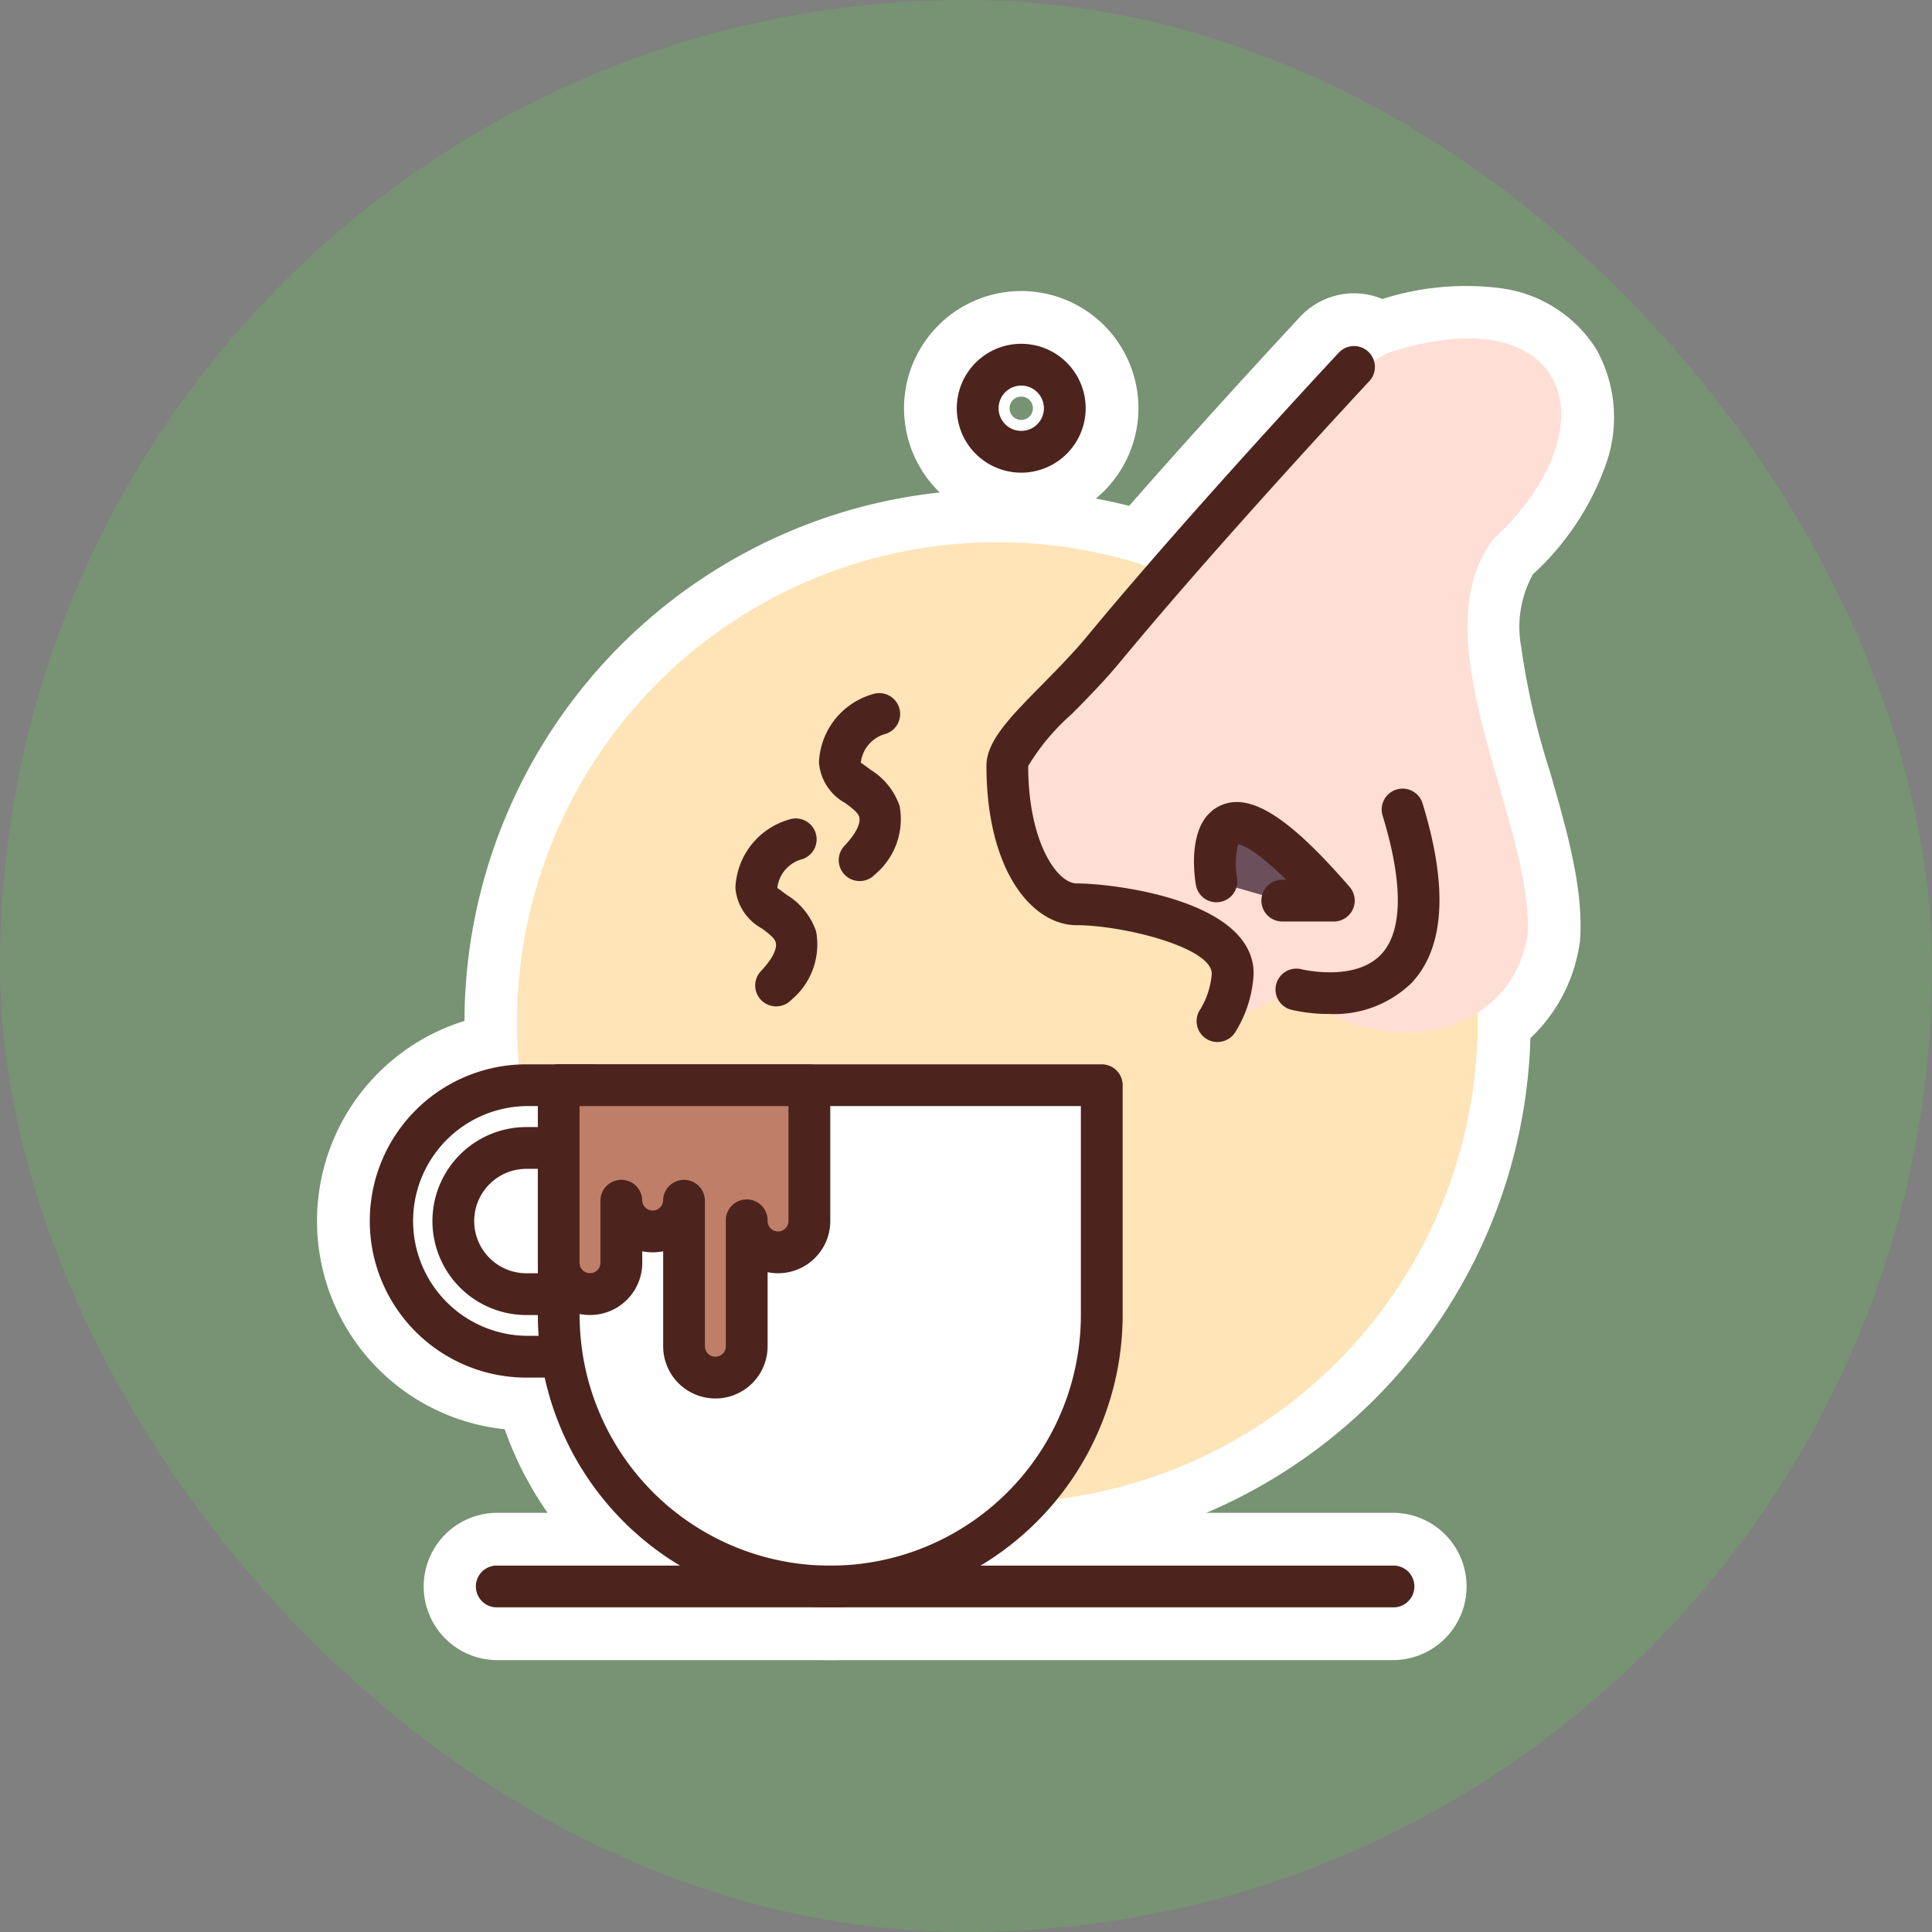 <svg xmlns="http://www.w3.org/2000/svg" width="91.542" height="91.541" viewBox="0 0 91.542 91.541">
  <rect x="0" y="0" width="91.542" height="91.541" fill="#808080" stroke="none"/>
  <g id="Grupo_1100285" data-name="Grupo 1100285" transform="translate(-321 5639.324)">
    <g id="Grupo_1098742" data-name="Grupo 1098742" transform="translate(321 -5639.324)">
      <rect id="Rectángulo_400898" data-name="Rectángulo 400898" width="91.541" height="91.541" rx="45.771" transform="translate(0.001 0)" fill="#769671" opacity="0.859"/>
      <rect id="Rectángulo_400907" data-name="Rectángulo 400907" width="91.541" height="91.541" rx="45.771" transform="translate(0 0)" fill="none"/>
    </g>
    <g id="smell" transform="translate(302.568 -5651.769)">
      <circle id="Elipse_11526" data-name="Elipse 11526" cx="22.76" cy="22.76" r="22.76" transform="translate(42.927 38.135)" fill="#ffe4b8"/>
      <path id="Elipse_11526_-_Contorno" data-name="Elipse 11526 - Contorno" d="M22.76-2.5A25.253,25.253,0,0,1,40.622,40.622,25.26,25.26,0,1,1,12.927-.514,25.1,25.1,0,0,1,22.76-2.5Zm0,45.521a20.266,20.266,0,0,0,7.886-38.93A20.266,20.266,0,0,0,14.875,41.43,20.131,20.131,0,0,0,22.76,43.021Z" transform="translate(42.927 38.135)" fill="#fff"/>
      <path id="Trazado_875676" data-name="Trazado 875676" d="M168.328,60.9c-.089-4.716.99-3.958-7.126-5.6-1.61-.326-3.285-2.464-3.285-6.57,0-1.427,2.686-3.3,5.276-6.237,5.312-5.4,8.2-10.716,12.66-13.289,8.455-2.858,11.007,3.269,5.085,8.8-3.592,4.724,1.935,13.45,1.633,18.751-.866,5.187-7.435,5.915-10.958,2.579" transform="translate(-91.755 0)" fill="#ffded5"/>
      <path id="Trazado_875676_-_Contorno" data-name="Trazado 875676 - Contorno" d="M176.782,63.857a10.125,10.125,0,0,1-2.177-.239,9.952,9.952,0,0,1-4.711-2.474l.267-.282-4.333.081c-.011-.594,0-1.113,0-1.53,0-.2.005-.419,0-.616-.63-.171-1.719-.382-2.855-.6-.663-.129-1.415-.275-2.272-.448a5.981,5.981,0,0,1-3.923-3.08,11.9,11.9,0,0,1-1.367-5.94c0-1.983,1.506-3.458,3.413-5.324.774-.757,1.65-1.615,2.488-2.566l.046-.052.048-.049c1.95-1.981,3.552-3.941,5.1-5.836,2.652-3.245,4.942-6.047,8.09-7.864l.215-.124.235-.079a13,13,0,0,1,6.28-.729,6.315,6.315,0,0,1,4.5,2.888,6.636,6.636,0,0,1,.416,5.553,12.918,12.918,0,0,1-3.42,5.107,5.168,5.168,0,0,0-.557,3.448,35.143,35.143,0,0,0,1.353,5.877c.813,2.821,1.581,5.486,1.443,7.916l-.008.135-.022.134a7.72,7.72,0,0,1-5.3,6.222A9.3,9.3,0,0,1,176.782,63.857ZM161.707,52.847c.834.169,1.573.312,2.225.439,2.919.567,4.251.826,5.324,1.642a3.848,3.848,0,0,1,1.475,2.47,10.942,10.942,0,0,1,.1,2.076c0,.214-.005.444-.006.69l2.51-2.651a5,5,0,0,0,4.818,1.129,2.737,2.737,0,0,0,1.931-2.173,23.836,23.836,0,0,0-1.261-6.108,38.65,38.65,0,0,1-1.525-6.776,9.68,9.68,0,0,1,1.653-7.1l.129-.169.155-.145c2.457-2.294,2.616-4.1,2.308-4.615s-1.833-.965-4.647-.066c-2.267,1.383-4.238,3.795-6.509,6.574-1.534,1.876-3.27,4-5.362,6.131-.944,1.066-1.874,1.976-2.7,2.781A19.734,19.734,0,0,0,160.42,49a6.992,6.992,0,0,0,.644,3.074A1.7,1.7,0,0,0,161.707,52.847Z" transform="translate(-91.755 0)" fill="#fff"/>
      <path id="Trazado_875677" data-name="Trazado 875677" d="M164.867,62.949A.989.989,0,0,1,164,61.48a3.8,3.8,0,0,0,.593-1.768c0-1.257-4.239-2.3-6.4-2.3-2.124,0-4.275-2.6-4.275-7.56,0-1.159,1.11-2.286,2.647-3.847.73-.742,1.485-1.509,2.154-2.319,4.759-5.759,11.822-13.325,11.892-13.4a.989.989,0,0,1,1.446,1.351c-.07.075-7.092,7.6-11.812,13.311-.724.877-1.545,1.711-2.27,2.447a10.445,10.445,0,0,0-2.079,2.474c0,3.577,1.359,5.564,2.3,5.564,1.663,0,8.382.76,8.382,4.275a5.786,5.786,0,0,1-.842,2.728.988.988,0,0,1-.866.51Z" transform="translate(-88.746 -1.13)" fill="#4c241d"/>
      <path id="Trazado_875677_-_Contorno" data-name="Trazado 875677 - Contorno" d="M164.867,65.449a3.489,3.489,0,0,1-3.354-2.529,3.462,3.462,0,0,1,.164-2.374,12.426,12.426,0,0,0-3.484-.631,6.054,6.054,0,0,1-5.047-3.082,13.083,13.083,0,0,1-1.728-6.978c0-2.182,1.558-3.765,3.363-5.6l.025-.026c.685-.7,1.393-1.416,1.985-2.133,4.581-5.543,11.235-12.7,11.979-13.5l.01-.011a3.489,3.489,0,0,1,4.939-.169,3.489,3.489,0,0,1,.164,4.93c-.069.074-7.044,7.547-11.711,13.2-.793.961-1.655,1.836-2.416,2.609-.316.321-.955.97-1.338,1.409a6.362,6.362,0,0,0,.556,2.405,20.3,20.3,0,0,1,4.825.918c4.591,1.531,5.276,4.308,5.276,5.827a8.138,8.138,0,0,1-1.156,3.942A3.489,3.489,0,0,1,164.867,65.449Z" transform="translate(-88.746 -1.13)" fill="#fff"/>
      <g id="Grupo_1100278" data-name="Grupo 1100278" transform="translate(75.004 50.447)">
        <path id="Trazado_875678" data-name="Trazado 875678" d="M197.761,124.11s-1.126-6.835,5.558.883h-2.474" transform="translate(-196.692 -120.322)" fill="#6b4f5b"/>
        <path id="Trazado_875678_-_Contorno" data-name="Trazado 875678 - Contorno" d="M208.792,127.493h-7.947v-1.522a13.542,13.542,0,0,0-2.146-2.015l-3.4.561a8.939,8.939,0,0,1-.1-1.7,5.575,5.575,0,0,1,.3-1.657,3.391,3.391,0,0,1,4.1-2.233,5.655,5.655,0,0,1,1.817.835,20.267,20.267,0,0,1,3.791,3.6Z" transform="translate(-196.692 -120.322)" fill="#fff"/>
        <path id="Trazado_875679" data-name="Trazado 875679" d="M200.284,122.954H197.81a.99.99,0,0,1,0-1.979h.21c-1.4-1.394-2.057-1.643-2.266-1.687a3.86,3.86,0,0,0-.05,1.635.99.99,0,0,1-1.953.32c-.117-.7-.378-3.06,1.141-3.772,1.4-.657,3.238.495,6.14,3.846a.99.99,0,0,1-.748,1.638Z" transform="translate(-193.656 -117.294)" fill="#4c241d"/>
        <path id="Trazado_875679_-_Contorno" data-name="Trazado 875679 - Contorno" d="M200.284,125.454H197.81a3.477,3.477,0,0,1-2.394-.953l-.121.022a3.484,3.484,0,0,1-4.011-2.873,9.01,9.01,0,0,1-.051-2.647,4.725,4.725,0,0,1,2.6-3.8,4.338,4.338,0,0,1,1.856-.413c2.134,0,4.231,1.416,7.236,4.886a3.5,3.5,0,0,1,.692,3.326l.473.469h-.657A3.5,3.5,0,0,1,200.284,125.454Z" transform="translate(-193.656 -117.294)" fill="#fff"/>
      </g>
      <g id="Grupo_1100279" data-name="Grupo 1100279" transform="translate(53.279 28.736)">
        <path id="Trazado_875680" data-name="Trazado 875680" d="M211.826,125.33a7.887,7.887,0,0,1-1.8-.2.989.989,0,0,1,.488-1.918c.034.008,2.523.608,3.767-.7,1.035-1.093,1.059-3.374.068-6.6a.99.99,0,0,1,1.892-.582c1.233,4.008,1.053,6.884-.532,8.548A5.253,5.253,0,0,1,211.826,125.33Z" transform="translate(-183.691 -93.577)" fill="#4c241d"/>
        <path id="Trazado_875680_-_Contorno" data-name="Trazado 875680 - Contorno" d="M211.826,127.83a10.333,10.333,0,0,1-2.414-.278l-.008,0a3.489,3.489,0,0,1,1.687-6.772,3.905,3.905,0,0,0,.757.076,1.844,1.844,0,0,0,.613-.081c.082-.211.376-1.273-.5-4.127a3.49,3.49,0,0,1,6.67-2.056c1.52,4.94,1.145,8.643-1.111,11.011A7.624,7.624,0,0,1,211.826,127.83Z" transform="translate(-183.691 -93.577)" fill="#fff"/>
        <path id="Trazado_875681" data-name="Trazado 875681" d="M151.3,35.638a3.053,3.053,0,1,1,3.053-3.053A3.056,3.056,0,0,1,151.3,35.638Zm0-4.126a1.073,1.073,0,1,0,1.074,1.073A1.074,1.074,0,0,0,151.3,31.512Z" transform="translate(-137.759 -29.533)" fill="#4c241d"/>
        <path id="Trazado_875681_-_Contorno" data-name="Trazado 875681 - Contorno" d="M151.3,38.138a5.553,5.553,0,1,1,5.553-5.553A5.559,5.559,0,0,1,151.3,38.138Zm0-6.105a.553.553,0,1,0,.553.552A.553.553,0,0,0,151.3,32.033Z" transform="translate(-137.759 -29.533)" fill="#fff"/>
        <path id="Trazado_875682" data-name="Trazado 875682" d="M107.77,129.331a.99.99,0,0,1-.719-1.67c.53-.56.785-1.058.7-1.369-.056-.206-.361-.433-.656-.653a2.416,2.416,0,0,1-1.252-1.916,3.512,3.512,0,0,1,2.542-3.245.99.99,0,0,1,.642,1.873,1.6,1.6,0,0,0-1.2,1.372c.033.015.287.2.455.329a3.261,3.261,0,0,1,1.383,1.721,3.416,3.416,0,0,1-1.172,3.249A.99.99,0,0,1,107.77,129.331Z" transform="translate(-105.844 -97.938)" fill="#4c241d"/>
        <path id="Trazado_875682_-_Contorno" data-name="Trazado 875682 - Contorno" d="M107.77,131.831a3.49,3.49,0,0,1-3.139-5.015,4.341,4.341,0,0,1-1.287-3.092,5.643,5.643,0,0,1,1.223-3.506,6.445,6.445,0,0,1,3.008-2.1,3.489,3.489,0,0,1,3.814,5.531,4.835,4.835,0,0,1,.684,1.474c.362,1.328.35,3.384-1.769,5.622l0,.005A3.509,3.509,0,0,1,107.77,131.831Z" transform="translate(-105.844 -97.938)" fill="#fff"/>
        <path id="Trazado_875683" data-name="Trazado 875683" d="M123.77,105.33a.99.99,0,0,1-.719-1.67c.53-.56.785-1.058.7-1.369-.056-.206-.361-.433-.656-.653a2.416,2.416,0,0,1-1.252-1.916,3.512,3.512,0,0,1,2.541-3.245.99.99,0,0,1,.642,1.873,1.6,1.6,0,0,0-1.2,1.372c.033.015.287.2.455.329a3.261,3.261,0,0,1,1.383,1.721,3.416,3.416,0,0,1-1.172,3.249.99.99,0,0,1-.719.309Z" transform="translate(-117.886 -79.875)" fill="#4c241d"/>
        <path id="Trazado_875683_-_Contorno" data-name="Trazado 875683 - Contorno" d="M123.77,107.831a3.49,3.49,0,0,1-3.139-5.015,4.341,4.341,0,0,1-1.287-3.093,5.643,5.643,0,0,1,1.223-3.506,6.445,6.445,0,0,1,3.008-2.1,3.489,3.489,0,0,1,3.814,5.531,4.835,4.835,0,0,1,.684,1.474c.362,1.328.35,3.384-1.769,5.622l0,.005A3.509,3.509,0,0,1,123.77,107.831Z" transform="translate(-117.886 -79.875)" fill="#fff"/>
      </g>
      <g id="Grupo_1100280" data-name="Grupo 1100280" transform="translate(36 62.875)">
        <path id="Trazado_875684" data-name="Trazado 875684" d="M49.4,184.392H46.385a6.432,6.432,0,0,1,0-12.865H49.4a1.485,1.485,0,0,1,1.484,1.484v9.9A1.484,1.484,0,0,1,49.4,184.392Zm-3.016-9.9a3.464,3.464,0,0,0,0,6.927h1.532V174.5Z" transform="translate(-39.01 -170.538)" fill="#fff"/>
        <path id="Trazado_875684_-_Contorno" data-name="Trazado 875684 - Contorno" d="M49.4,186.892H46.385a8.941,8.941,0,0,1-6.29-15.239,8.788,8.788,0,0,1,6.29-2.625H49.4a3.989,3.989,0,0,1,3.984,3.984v9.9A3.989,3.989,0,0,1,49.4,186.892Z" transform="translate(-39.01 -170.538)" fill="#fff"/>
        <path id="Trazado_875685" data-name="Trazado 875685" d="M46.391,182.372H43.375a7.422,7.422,0,0,1,0-14.844h3.016A2.476,2.476,0,0,1,48.865,170v9.9a2.476,2.476,0,0,1-2.474,2.474Zm-3.016-12.865a5.443,5.443,0,0,0,0,10.885h3.016a.5.5,0,0,0,.495-.495V170a.5.5,0,0,0-.495-.495Zm1.532,9.9H43.375a4.453,4.453,0,0,1,0-8.906h1.532a.989.989,0,0,1,.99.99v6.927A.989.989,0,0,1,44.906,179.4Zm-1.532-6.927a2.474,2.474,0,0,0,0,4.948h.542v-4.948Z" transform="translate(-36 -167.528)" fill="#4c241d"/>
        <path id="Trazado_875685_-_Contorno" data-name="Trazado 875685 - Contorno" d="M46.391,184.872H43.375a9.922,9.922,0,0,1,0-19.844h3.016A4.98,4.98,0,0,1,51.365,170v9.9a4.979,4.979,0,0,1-4.974,4.974Z" transform="translate(-36 -167.528)" fill="#fff"/>
      </g>
      <g id="Grupo_1100281" data-name="Grupo 1100281" transform="translate(43.917 62.875)">
        <path id="Trazado_875686" data-name="Trazado 875686" d="M84.865,195.277A12.865,12.865,0,0,1,72,182.412V171.527H97.729v10.885A12.865,12.865,0,0,1,84.865,195.277Z" transform="translate(-71.01 -170.537)" fill="#fff"/>
        <path id="Trazado_875686_-_Contorno" data-name="Trazado 875686 - Contorno" d="M84.865,197.777A15.354,15.354,0,0,1,69.5,182.412V169.027h30.729v13.385a15.354,15.354,0,0,1-15.365,15.365ZM74.5,174.027v8.385a10.365,10.365,0,0,0,20.729,0v-8.385Z" transform="translate(-71.01 -170.537)" fill="#fff"/>
        <path id="Trazado_875687" data-name="Trazado 875687" d="M81.854,193.256A13.87,13.87,0,0,1,68,179.4V168.517a.989.989,0,0,1,.99-.99H94.719a.989.989,0,0,1,.99.99V179.4A13.87,13.87,0,0,1,81.854,193.256Zm-11.875-23.75v9.9a11.875,11.875,0,0,0,23.75,0v-9.9Z" transform="translate(-68 -167.527)" fill="#4c241d"/>
        <path id="Trazado_875687_-_Contorno" data-name="Trazado 875687 - Contorno" d="M81.854,195.756A16.373,16.373,0,0,1,65.5,179.4V168.517a3.494,3.494,0,0,1,3.49-3.49H94.719a3.494,3.494,0,0,1,3.49,3.49V179.4A16.373,16.373,0,0,1,81.854,195.756Zm-9.375-23.75v7.4a9.375,9.375,0,0,0,18.75,0v-7.4Z" transform="translate(-68 -167.527)" fill="#fff"/>
      </g>
      <g id="Grupo_1100282" data-name="Grupo 1100282" transform="translate(43.917 62.875)">
        <path id="Trazado_875688" data-name="Trazado 875688" d="M72,171.527v8.411a1.484,1.484,0,0,0,2.969,0V176.97a1.484,1.484,0,0,0,2.969,0V183.9a1.484,1.484,0,0,0,2.969,0v-5.937a1.484,1.484,0,0,0,2.969,0v-6.432Z" transform="translate(-71.01 -170.537)" fill="#bf7e68"/>
        <path id="Trazado_875688_-_Contorno" data-name="Trazado 875688 - Contorno" d="M69.5,169.027H86.375v8.932a3.992,3.992,0,0,1-2.969,3.853V183.9a3.984,3.984,0,1,1-7.969,0v-.486a3.983,3.983,0,0,1-5.938-3.472Z" transform="translate(-71.01 -170.537)" fill="#fff"/>
        <path id="Trazado_875689" data-name="Trazado 875689" d="M76.411,183.36a2.476,2.476,0,0,1-2.474-2.474v-4.5a2.5,2.5,0,0,1-.99,0v.545a2.474,2.474,0,1,1-4.948,0v-8.411a.989.989,0,0,1,.99-.99H80.865a.989.989,0,0,1,.99.99v6.432a2.475,2.475,0,0,1-2.969,2.424v3.513A2.476,2.476,0,0,1,76.411,183.36Zm-.495-9.4v6.927a.495.495,0,0,0,.99,0v-5.938a.99.99,0,1,1,1.979,0,.495.495,0,1,0,.99,0v-5.443h-9.9v7.422a.495.495,0,0,0,.99,0v-2.969a.99.99,0,0,1,1.979,0,.495.495,0,1,0,.99,0,.99.99,0,0,1,1.979,0Z" transform="translate(-68 -167.527)" fill="#4c241d"/>
        <path id="Trazado_875689_-_Contorno" data-name="Trazado 875689 - Contorno" d="M76.411,185.86a4.982,4.982,0,0,1-4.891-4.069,4.976,4.976,0,0,1-6.02-4.863v-8.411a3.494,3.494,0,0,1,3.49-3.49H80.865a3.494,3.494,0,0,1,3.49,3.49v6.432a4.982,4.982,0,0,1-2.969,4.552v1.386A4.98,4.98,0,0,1,76.411,185.86Z" transform="translate(-68 -167.527)" fill="#fff"/>
      </g>
      <g id="Grupo_1100283" data-name="Grupo 1100283" transform="translate(40.948 86.625)">
        <path id="Trazado_875690" data-name="Trazado 875690" d="M60,267.527h42.552" transform="translate(-59.01 -266.537)" fill="#bf7e68"/>
        <path id="Trazado_875690_-_Contorno" data-name="Trazado 875690 - Contorno" d="M102.552,270.027H60v-5h42.552Z" transform="translate(-59.01 -266.537)" fill="#fff"/>
        <path id="Trazado_875691" data-name="Trazado 875691" d="M99.542,265.506H56.99a.99.99,0,0,1,0-1.979H99.542a.99.99,0,0,1,0,1.979Z" transform="translate(-56 -263.527)" fill="#4c241d"/>
        <path id="Trazado_875691_-_Contorno" data-name="Trazado 875691 - Contorno" d="M99.542,268.006H56.99a3.49,3.49,0,0,1,0-6.979H99.542a3.49,3.49,0,0,1,0,6.979Z" transform="translate(-56 -263.527)" fill="#fff"/>
      </g>
    </g>
    <g id="smell-2" data-name="smell" transform="translate(302.568 -5651.769)">
      <circle id="Elipse_11526-2" data-name="Elipse 11526" cx="22.76" cy="22.76" r="22.76" transform="translate(42.927 38.135)" fill="#ffe4b8"/>
      <path id="Trazado_875676-2" data-name="Trazado 875676" d="M168.328,60.9c-.089-4.716.99-3.958-7.126-5.6-1.61-.326-3.285-2.464-3.285-6.57,0-1.427,2.686-3.3,5.276-6.237,5.312-5.4,8.2-10.716,12.66-13.289,8.455-2.858,11.007,3.269,5.085,8.8-3.592,4.724,1.935,13.45,1.633,18.751-.866,5.187-7.435,5.915-10.958,2.579" transform="translate(-91.755 0)" fill="#ffded5"/>
      <path id="Trazado_875677-2" data-name="Trazado 875677" d="M164.867,62.949A.989.989,0,0,1,164,61.48a3.8,3.8,0,0,0,.593-1.768c0-1.257-4.239-2.3-6.4-2.3-2.124,0-4.275-2.6-4.275-7.56,0-1.159,1.11-2.286,2.647-3.847.73-.742,1.485-1.509,2.154-2.319,4.759-5.759,11.822-13.325,11.892-13.4a.989.989,0,0,1,1.446,1.351c-.07.075-7.092,7.6-11.812,13.311-.724.877-1.545,1.711-2.27,2.447a10.445,10.445,0,0,0-2.079,2.474c0,3.577,1.359,5.564,2.3,5.564,1.663,0,8.382.76,8.382,4.275a5.786,5.786,0,0,1-.842,2.728.988.988,0,0,1-.866.51Z" transform="translate(-88.746 -1.13)" fill="#4c241d"/>
      <g id="Grupo_1100278-2" data-name="Grupo 1100278" transform="translate(75.004 50.447)">
        <path id="Trazado_875678-2" data-name="Trazado 875678" d="M197.761,124.11s-1.126-6.835,5.558.883h-2.474" transform="translate(-196.692 -120.322)" fill="#6b4f5b"/>
        <path id="Trazado_875679-2" data-name="Trazado 875679" d="M200.284,122.954H197.81a.99.99,0,0,1,0-1.979h.21c-1.4-1.394-2.057-1.643-2.266-1.687a3.86,3.86,0,0,0-.05,1.635.99.99,0,0,1-1.953.32c-.117-.7-.378-3.06,1.141-3.772,1.4-.657,3.238.495,6.14,3.846a.99.99,0,0,1-.748,1.638Z" transform="translate(-193.656 -117.294)" fill="#4c241d"/>
      </g>
      <g id="Grupo_1100279-2" data-name="Grupo 1100279" transform="translate(53.279 28.736)">
        <path id="Trazado_875680-2" data-name="Trazado 875680" d="M211.826,125.33a7.887,7.887,0,0,1-1.8-.2.989.989,0,0,1,.488-1.918c.034.008,2.523.608,3.767-.7,1.035-1.093,1.059-3.374.068-6.6a.99.99,0,0,1,1.892-.582c1.233,4.008,1.053,6.884-.532,8.548A5.253,5.253,0,0,1,211.826,125.33Z" transform="translate(-183.691 -93.577)" fill="#4c241d"/>
        <path id="Trazado_875681-2" data-name="Trazado 875681" d="M151.3,35.638a3.053,3.053,0,1,1,3.053-3.053A3.056,3.056,0,0,1,151.3,35.638Zm0-4.126a1.073,1.073,0,1,0,1.074,1.073A1.074,1.074,0,0,0,151.3,31.512Z" transform="translate(-137.759 -29.533)" fill="#4c241d"/>
        <path id="Trazado_875682-2" data-name="Trazado 875682" d="M107.77,129.331a.99.99,0,0,1-.719-1.67c.53-.56.785-1.058.7-1.369-.056-.206-.361-.433-.656-.653a2.416,2.416,0,0,1-1.252-1.916,3.512,3.512,0,0,1,2.542-3.245.99.99,0,0,1,.642,1.873,1.6,1.6,0,0,0-1.2,1.372c.033.015.287.2.455.329a3.261,3.261,0,0,1,1.383,1.721,3.416,3.416,0,0,1-1.172,3.249A.99.99,0,0,1,107.77,129.331Z" transform="translate(-105.844 -97.938)" fill="#4c241d"/>
        <path id="Trazado_875683-2" data-name="Trazado 875683" d="M123.77,105.33a.99.99,0,0,1-.719-1.67c.53-.56.785-1.058.7-1.369-.056-.206-.361-.433-.656-.653a2.416,2.416,0,0,1-1.252-1.916,3.512,3.512,0,0,1,2.541-3.245.99.99,0,0,1,.642,1.873,1.6,1.6,0,0,0-1.2,1.372c.033.015.287.2.455.329a3.261,3.261,0,0,1,1.383,1.721,3.416,3.416,0,0,1-1.172,3.249.99.99,0,0,1-.719.309Z" transform="translate(-117.886 -79.875)" fill="#4c241d"/>
      </g>
      <g id="Grupo_1100280-2" data-name="Grupo 1100280" transform="translate(36 62.875)">
        <path id="Trazado_875684-2" data-name="Trazado 875684" d="M49.4,184.392H46.385a6.432,6.432,0,0,1,0-12.865H49.4a1.485,1.485,0,0,1,1.484,1.484v9.9A1.484,1.484,0,0,1,49.4,184.392Zm-3.016-9.9a3.464,3.464,0,0,0,0,6.927h1.532V174.5Z" transform="translate(-39.01 -170.538)" fill="#fff"/>
        <path id="Trazado_875685-2" data-name="Trazado 875685" d="M46.391,182.372H43.375a7.422,7.422,0,0,1,0-14.844h3.016A2.476,2.476,0,0,1,48.865,170v9.9a2.476,2.476,0,0,1-2.474,2.474Zm-3.016-12.865a5.443,5.443,0,0,0,0,10.885h3.016a.5.5,0,0,0,.495-.495V170a.5.5,0,0,0-.495-.495Zm1.532,9.9H43.375a4.453,4.453,0,0,1,0-8.906h1.532a.989.989,0,0,1,.99.99v6.927A.989.989,0,0,1,44.906,179.4Zm-1.532-6.927a2.474,2.474,0,0,0,0,4.948h.542v-4.948Z" transform="translate(-36 -167.528)" fill="#4c241d"/>
      </g>
      <g id="Grupo_1100281-2" data-name="Grupo 1100281" transform="translate(43.917 62.875)">
        <path id="Trazado_875686-2" data-name="Trazado 875686" d="M84.865,195.277A12.865,12.865,0,0,1,72,182.412V171.527H97.729v10.885A12.865,12.865,0,0,1,84.865,195.277Z" transform="translate(-71.01 -170.537)" fill="#fff"/>
        <path id="Trazado_875687-2" data-name="Trazado 875687" d="M81.854,193.256A13.87,13.87,0,0,1,68,179.4V168.517a.989.989,0,0,1,.99-.99H94.719a.989.989,0,0,1,.99.99V179.4A13.87,13.87,0,0,1,81.854,193.256Zm-11.875-23.75v9.9a11.875,11.875,0,0,0,23.75,0v-9.9Z" transform="translate(-68 -167.527)" fill="#4c241d"/>
      </g>
      <g id="Grupo_1100282-2" data-name="Grupo 1100282" transform="translate(43.917 62.875)">
        <path id="Trazado_875688-2" data-name="Trazado 875688" d="M72,171.527v8.411a1.484,1.484,0,0,0,2.969,0V176.97a1.484,1.484,0,0,0,2.969,0V183.9a1.484,1.484,0,0,0,2.969,0v-5.937a1.484,1.484,0,0,0,2.969,0v-6.432Z" transform="translate(-71.01 -170.537)" fill="#bf7e68"/>
        <path id="Trazado_875689-2" data-name="Trazado 875689" d="M76.411,183.36a2.476,2.476,0,0,1-2.474-2.474v-4.5a2.5,2.5,0,0,1-.99,0v.545a2.474,2.474,0,1,1-4.948,0v-8.411a.989.989,0,0,1,.99-.99H80.865a.989.989,0,0,1,.99.99v6.432a2.475,2.475,0,0,1-2.969,2.424v3.513A2.476,2.476,0,0,1,76.411,183.36Zm-.495-9.4v6.927a.495.495,0,0,0,.99,0v-5.938a.99.99,0,1,1,1.979,0,.495.495,0,1,0,.99,0v-5.443h-9.9v7.422a.495.495,0,0,0,.99,0v-2.969a.99.99,0,0,1,1.979,0,.495.495,0,1,0,.99,0,.99.99,0,0,1,1.979,0Z" transform="translate(-68 -167.527)" fill="#4c241d"/>
      </g>
      <g id="Grupo_1100283-2" data-name="Grupo 1100283" transform="translate(40.948 86.625)">
        <path id="Trazado_875690-2" data-name="Trazado 875690" d="M60,267.527h42.552" transform="translate(-59.01 -266.537)" fill="#bf7e68"/>
        <path id="Trazado_875691-2" data-name="Trazado 875691" d="M99.542,265.506H56.99a.99.99,0,0,1,0-1.979H99.542a.99.99,0,0,1,0,1.979Z" transform="translate(-56 -263.527)" fill="#4c241d"/>
      </g>
    </g>
  </g>
</svg>
